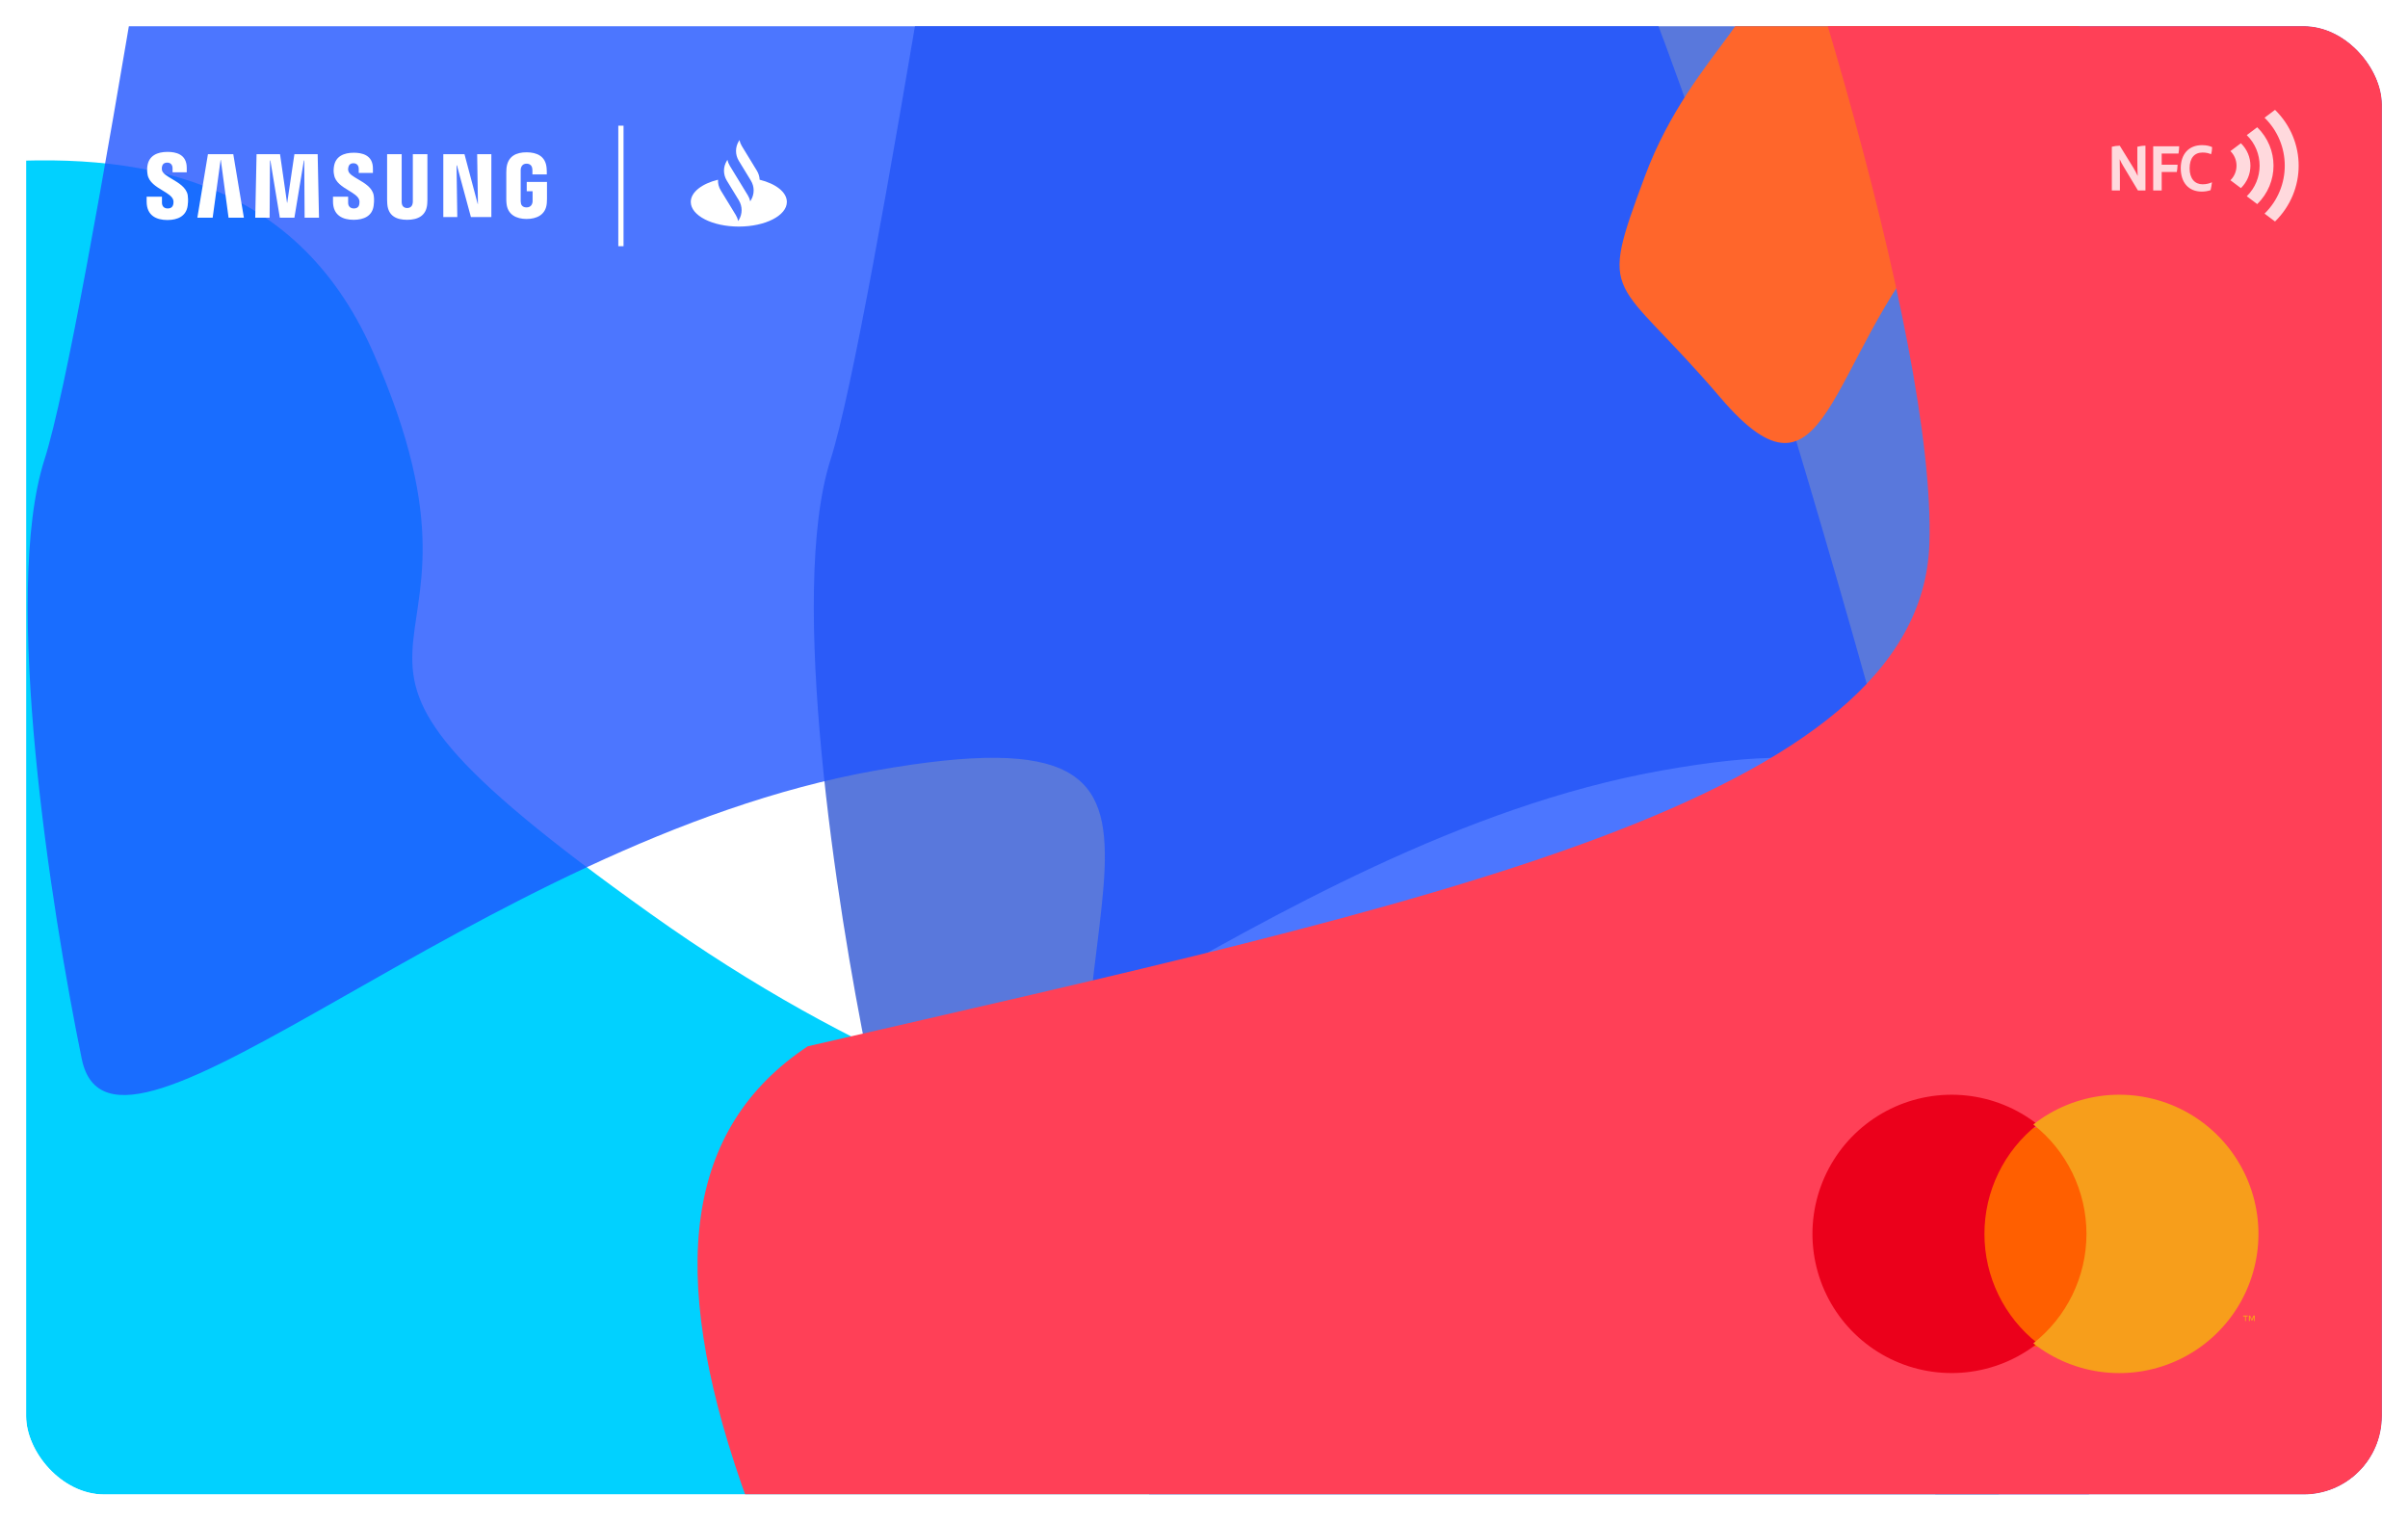 <svg width="369" height="233" viewBox="0 0 369 233" fill="none" xmlns="http://www.w3.org/2000/svg">
  <g filter="url(#filter0_bd)">
    <g clip-path="url(#clip0)">
      <rect x="4" width="361" height="225" rx="12" fill="white" fill-opacity="0.1"/>
      <g filter="url(#filter1_f)">
        <path d="M340.646 377.441C380.596 387.125 367.069 328.921 369.588 320.368C393.04 324.093 442.609 330.025 453.269 323.957C466.593 316.373 447.795 250.77 422.231 157.54C396.667 64.309 378.372 -2.414 347.756 -60.846C317.141 -119.278 276.939 -126.926 244.277 -136.643C211.615 -146.359 157.044 -94.052 154.019 -81.429C150.994 -68.807 133.82 45.969 127.271 66.437C120.722 86.905 128.225 134.967 132.983 158.232C137.74 181.496 193.571 124.912 254.645 114.062C315.72 103.212 275.234 138.881 290.271 193.723C305.308 248.564 293.734 268.444 283.386 328.281C273.038 388.117 300.697 367.758 340.646 377.441Z" fill="#3056D3" fill-opacity="0.8"/>
      </g>
      <g filter="url(#filter2_f)">
        <path d="M57.091 49.787C33.232 -4.01 -40.369 34.458 -61.325 26.881C-54.297 53.411 -42.546 122.099 -51.763 184.61C-63.284 262.748 -21.293 218.403 148.572 316.183C318.436 413.962 215.542 328.719 311.925 343.468C408.308 358.217 353.959 301.626 350.786 271.386C347.613 241.146 288.975 215.735 249.095 194.234C209.214 172.734 163.967 181.832 99.648 135.993C35.329 90.153 80.951 103.585 57.091 49.787Z" fill="#01D1FF"/>
      </g>
      <g filter="url(#filter3_f)">
        <path d="M220.186 377.441C260.136 387.125 246.609 328.921 249.128 320.368C272.58 324.093 322.149 330.025 332.809 323.957C346.134 316.373 327.335 250.77 301.771 157.54C276.207 64.309 257.912 -2.414 227.297 -60.846C196.681 -119.278 156.479 -126.926 123.817 -136.643C91.155 -146.359 36.584 -94.052 33.559 -81.429C30.534 -68.807 13.36 45.969 6.811 66.437C0.262 86.905 7.766 134.967 12.523 158.232C17.28 181.496 73.111 124.912 134.185 114.062C195.26 103.212 154.774 138.881 169.811 193.723C184.848 248.564 173.274 268.444 162.926 328.281C152.578 388.117 180.237 367.758 220.186 377.441Z" fill="#2054FF" fill-opacity="0.8"/>
      </g>
      <g filter="url(#filter4_f)">
        <path d="M281.696 -62.29C268.107 -64.089 257.943 -53.891 255.18 -53.813C251.502 -56.398 242.943 -61.663 238.134 -62.051C232.123 -62.537 234.166 -50.502 234.228 -37.975C234.29 -25.449 228.935 -26.933 228.341 -13.408C227.747 0.117 230.785 -5.197 244.903 -5.81C259.02 -6.423 257.187 -12.581 265.859 -8.575C274.531 -4.569 259.369 3.372 252.076 22.967C244.782 42.563 247.222 37.701 263.661 56.959C280.1 76.217 279.975 51.164 296.585 32.071C313.194 12.977 317.983 9.357 321.889 -14.719C325.796 -38.795 319.161 -43.838 314.195 -51.652C309.229 -59.466 295.284 -60.492 281.696 -62.29Z" fill="#FF662B"/>
      </g>
      <g filter="url(#filter5_f)">
        <path d="M467.582 101.573C473.915 23.782 456.191 -17.822 404.505 -47.98L256.437 -67.492C273.206 -27.386 296.728 47.807 295.656 79.367C294.317 118.816 218.869 134.412 123.784 156.32C86.036 181.383 113.575 244.285 186.089 353.219C258.602 462.153 358.172 387.257 404.672 372.364C451.173 357.472 461.248 179.364 467.582 101.573Z" fill="#FF4057"/>
      </g>
      <path fill-rule="evenodd" clip-rule="evenodd" d="M348.623 12.832C353.452 17.556 353.452 25.217 348.623 29.941L347.019 28.735C351.147 24.696 351.147 18.077 347.019 14.038L348.623 12.832ZM343.393 17.948C345.34 19.853 345.34 22.92 343.393 24.825L341.789 23.618C343.034 22.401 343.034 20.372 341.789 19.154L343.393 17.948ZM345.896 27.274C349.223 24.02 349.223 18.753 345.896 15.499L344.293 16.705C346.919 19.274 346.919 23.498 344.293 26.068L345.896 27.274ZM338.747 25.141C338.329 25.274 337.902 25.359 337.407 25.359C335.345 25.359 334.176 23.934 334.176 21.776C334.176 19.609 335.411 18.24 337.426 18.24C338.092 18.24 338.605 18.354 338.985 18.544C338.976 18.982 338.919 19.343 338.814 19.637C338.481 19.466 338.016 19.371 337.531 19.371C336.276 19.371 335.535 20.198 335.535 21.795C335.535 23.382 336.343 24.238 337.521 24.238C338.092 24.238 338.576 24.114 338.957 23.924C338.919 24.304 338.852 24.713 338.747 25.141ZM327.523 18.487V20.493C327.523 21.329 327.542 22.185 327.58 22.964C327.371 22.527 327.143 22.071 326.933 21.738L324.833 18.326C324.424 18.326 323.977 18.392 323.616 18.487V25.188H324.852V22.727C324.852 21.966 324.842 21.12 324.823 20.398C324.985 20.778 325.185 21.149 325.394 21.491L327.618 25.188H328.768V18.326C328.283 18.326 327.865 18.392 327.523 18.487ZM333.832 19.523C333.88 19.229 333.937 18.753 333.937 18.411H329.954V25.188H331.256V22.356H333.575C333.633 22.071 333.68 21.567 333.69 21.244H331.256V19.523H333.832Z" fill="white" fill-opacity="0.8"/>
      <path fill-rule="evenodd" clip-rule="evenodd" d="M26.559 27.297C26.588 27.135 26.617 26.813 26.53 26.588C26.345 26.054 25.673 25.648 24.935 25.201C23.936 24.598 22.816 23.921 22.616 22.754C22.529 22.238 22.529 21.852 22.587 21.433C22.819 19.854 24.094 19.274 25.66 19.274C26.907 19.274 28.617 19.596 28.617 21.723V22.399H26.443V21.787C26.443 21.271 26.153 20.917 25.631 20.917C25.08 20.917 24.877 21.239 24.819 21.561C24.79 21.69 24.79 21.884 24.819 22.077C24.919 22.575 25.59 22.972 26.354 23.424C27.369 24.024 28.547 24.721 28.762 25.879L28.768 25.923C28.801 26.172 28.871 26.703 28.762 27.49C28.559 29.101 27.255 29.713 25.66 29.713C24.007 29.713 22.471 29.069 22.471 26.878V26.137H24.819V27.071C24.819 27.587 25.138 27.941 25.689 27.941C26.298 27.941 26.472 27.619 26.559 27.297ZM33.807 20.498L32.589 29.359H30.241L31.864 19.628H35.749L37.373 29.359H35.025L33.836 20.498H33.807ZM73.237 27.265L73.121 19.628H75.295V29.262H72.164L70.019 21.335H69.96L70.076 29.262H67.931V19.628H71.178L73.208 27.265H73.237ZM45.114 19.628L44.012 27.071H43.983L42.911 19.628H39.316L39.112 29.359H41.316L41.374 20.594H41.432L42.882 29.359H45.114L46.564 20.594H46.622L46.68 29.359H48.883L48.68 19.628H45.114ZM62.394 27.877C63.003 27.877 63.205 27.426 63.234 27.168C63.263 27.071 63.263 26.91 63.263 26.781V19.628H65.496V26.62C65.496 26.733 65.486 26.902 65.478 27.041V27.041L65.478 27.041L65.478 27.043C65.472 27.141 65.467 27.225 65.467 27.265C65.322 29.069 64.017 29.681 62.393 29.681C60.77 29.681 59.494 29.101 59.349 27.265C59.349 27.225 59.344 27.141 59.338 27.043L59.338 27.041L59.338 27.041V27.041C59.33 26.902 59.32 26.733 59.32 26.62V19.628H61.553V26.845V26.846C61.553 26.974 61.553 27.104 61.581 27.232C61.611 27.426 61.785 27.877 62.394 27.877ZM55.029 26.588C55.117 26.813 55.087 27.104 55.059 27.297C55.001 27.619 54.798 27.941 54.218 27.941C53.667 27.941 53.348 27.587 53.348 27.071V26.137H51.029V26.878C51.029 29.037 52.565 29.681 54.189 29.681C55.754 29.681 57.059 29.101 57.262 27.49C57.376 26.665 57.294 26.121 57.263 25.92L57.262 25.911C57.045 24.745 55.872 24.057 54.868 23.469C54.126 23.034 53.476 22.653 53.377 22.174C53.319 21.98 53.348 21.787 53.377 21.658C53.435 21.336 53.638 21.014 54.16 21.014C54.682 21.014 54.972 21.368 54.972 21.884V22.496H57.146V21.819C57.146 19.725 55.436 19.402 54.218 19.402C52.681 19.402 51.406 19.95 51.174 21.529C51.116 21.948 51.087 22.335 51.203 22.818C51.385 23.942 52.468 24.603 53.444 25.197C54.174 25.642 54.843 26.05 55.029 26.588ZM81.587 27.071C81.528 27.329 81.326 27.78 80.688 27.78C80.05 27.78 79.818 27.361 79.818 27.039C79.789 26.942 79.789 26.813 79.789 26.684V26.684V22.238V22.238C79.789 22.076 79.789 21.915 79.818 21.787C79.876 21.561 80.05 21.078 80.688 21.078C81.355 21.078 81.528 21.561 81.558 21.787C81.587 21.948 81.587 22.173 81.587 22.173V22.721H83.79V22.399C83.79 22.399 83.79 22.044 83.761 21.754C83.616 19.918 82.253 19.338 80.688 19.338C79.122 19.338 77.817 19.918 77.615 21.754C77.615 21.835 77.607 21.956 77.6 22.077C77.593 22.197 77.585 22.318 77.585 22.399V26.491V26.491C77.585 26.684 77.585 26.813 77.615 27.136C77.76 28.908 79.151 29.552 80.688 29.552C82.253 29.552 83.645 28.908 83.79 27.136C83.819 26.813 83.819 26.684 83.819 26.491V23.881H80.717V25.299H81.616V26.716C81.616 26.813 81.616 26.974 81.587 27.071Z" fill="white"/>
      <path fill-rule="evenodd" clip-rule="evenodd" d="M113.217 30.717C117.282 30.717 120.578 29.026 120.578 26.941C120.578 25.441 118.875 24.146 116.407 23.536C116.386 23.059 116.244 22.585 115.983 22.157L113.678 18.38C113.502 18.092 113.381 17.783 113.313 17.467L113.217 17.625C112.646 18.559 112.646 19.711 113.217 20.646L115.061 23.667C115.632 24.602 115.632 25.754 115.061 26.689L114.965 26.847C114.897 26.53 114.776 26.222 114.6 25.934L112.912 23.167L111.834 21.401C111.658 21.113 111.537 20.805 111.469 20.488L111.373 20.646C110.804 21.578 110.802 22.725 111.367 23.658L111.367 23.658L113.217 26.689C113.787 27.624 113.787 28.775 113.217 29.71L113.121 29.868C113.053 29.552 112.932 29.243 112.756 28.955L110.451 25.178C110.142 24.672 110 24.101 110.026 23.537C107.559 24.146 105.855 25.441 105.855 26.941C105.855 29.026 109.151 30.717 113.217 30.717Z" fill="white"/>
      <line x1="95.149" y1="15.258" x2="95.149" y2="33.729" stroke="white" stroke-width="0.803"/>
      <path d="M321.779 168.82H303.12V202.352H321.779V168.82Z" fill="#FF5F00"/>
      <path d="M304.095 185.071C304.092 181.841 304.823 178.653 306.235 175.747C307.646 172.842 309.699 170.296 312.24 168.301C309.094 165.829 305.316 164.292 301.338 163.865C297.36 163.438 293.342 164.139 289.743 165.888C286.144 167.637 283.11 170.363 280.988 173.755C278.865 177.146 277.739 181.067 277.739 185.068C277.739 189.069 278.865 192.989 280.988 196.381C283.11 199.772 286.144 202.498 289.743 204.247C293.342 205.996 297.36 206.697 301.338 206.27C305.316 205.844 309.094 204.306 312.24 201.834C309.7 199.84 307.647 197.295 306.236 194.391C304.825 191.487 304.093 188.3 304.095 185.071Z" fill="#EB001B"/>
      <path d="M346.084 185.073C346.084 189.075 344.958 192.995 342.835 196.387C340.712 199.779 337.677 202.505 334.078 204.253C330.479 206.002 326.461 206.702 322.482 206.275C318.504 205.848 314.726 204.31 311.58 201.836C314.119 199.841 316.172 197.295 317.583 194.391C318.995 191.486 319.728 188.299 319.728 185.07C319.728 181.841 318.995 178.654 317.583 175.75C316.172 172.845 314.119 170.299 311.58 168.304C314.726 165.831 318.504 164.293 322.482 163.865C326.461 163.438 330.479 164.139 334.078 165.887C337.677 167.636 340.712 170.362 342.835 173.754C344.958 177.145 346.084 181.066 346.084 185.067V185.073Z" fill="#F79E1B"/>
      <path d="M344.156 198.414V197.727H344.434V197.584H343.729V197.727H344.032V198.414H344.156ZM345.524 198.414V197.584H345.311L345.062 198.177L344.813 197.584H344.624V198.414H344.778V197.792L345.009 198.331H345.169L345.4 197.792V198.42L345.524 198.414Z" fill="#F79E1B"/>
    </g>
  </g>
  <defs>
    <filter id="filter0_bd" x="-69.882" y="-73.882" width="508.764" height="372.764" filterUnits="userSpaceOnUse" color-interpolation-filters="sRGB">
      <feFlood flood-opacity="0" result="BackgroundImageFix"/>
      <feGaussianBlur in="BackgroundImage" stdDeviation="36.941"/>
      <feComposite in2="SourceAlpha" operator="in" result="effect1_backgroundBlur"/>
      <feColorMatrix in="SourceAlpha" type="matrix" values="0 0 0 0 0 0 0 0 0 0 0 0 0 0 0 0 0 0 127 0"/>
      <feOffset dy="4"/>
      <feGaussianBlur stdDeviation="2"/>
      <feColorMatrix type="matrix" values="0 0 0 0 0 0 0 0 0 0 0 0 0 0 0 0 0 0 0.12 0"/>
      <feBlend mode="normal" in2="effect1_backgroundBlur" result="effect2_dropShadow"/>
      <feBlend mode="normal" in="SourceGraphic" in2="effect2_dropShadow" result="shape"/>
    </filter>
    <filter id="filter1_f" x="-71.455" y="-301.92" width="680.822" height="856.579" filterUnits="userSpaceOnUse" color-interpolation-filters="sRGB">
      <feFlood flood-opacity="0" result="BackgroundImageFix"/>
      <feBlend mode="normal" in="SourceGraphic" in2="BackgroundImageFix" result="shape"/>
      <feGaussianBlur stdDeviation="67.843" result="effect1_foregroundBlur"/>
    </filter>
    <filter id="filter2_f" x="-214.473" y="-85.473" width="707.621" height="583.837" filterUnits="userSpaceOnUse" color-interpolation-filters="sRGB">
      <feFlood flood-opacity="0" result="BackgroundImageFix"/>
      <feBlend mode="normal" in="SourceGraphic" in2="BackgroundImageFix" result="shape"/>
      <feGaussianBlur stdDeviation="35.736" result="effect1_foregroundBlur"/>
    </filter>
    <filter id="filter3_f" x="-191.915" y="-301.92" width="680.822" height="856.579" filterUnits="userSpaceOnUse" color-interpolation-filters="sRGB">
      <feFlood flood-opacity="0" result="BackgroundImageFix"/>
      <feBlend mode="normal" in="SourceGraphic" in2="BackgroundImageFix" result="shape"/>
      <feGaussianBlur stdDeviation="67.843" result="effect1_foregroundBlur"/>
    </filter>
    <filter id="filter4_f" x="74.744" y="-216.025" width="401.341" height="404.468" filterUnits="userSpaceOnUse" color-interpolation-filters="sRGB">
      <feFlood flood-opacity="0" result="BackgroundImageFix"/>
      <feBlend mode="normal" in="SourceGraphic" in2="BackgroundImageFix" result="shape"/>
      <feGaussianBlur stdDeviation="60.23" result="effect1_foregroundBlur"/>
    </filter>
    <filter id="filter5_f" x="-7.112" y="-181.492" width="589.923" height="706.806" filterUnits="userSpaceOnUse" color-interpolation-filters="sRGB">
      <feFlood flood-opacity="0" result="BackgroundImageFix"/>
      <feBlend mode="normal" in="SourceGraphic" in2="BackgroundImageFix" result="shape"/>
      <feGaussianBlur stdDeviation="57" result="effect1_foregroundBlur"/>
    </filter>
    <clipPath id="clip0">
      <rect x="4" width="361" height="225" rx="12" fill="white"/>
    </clipPath>
  </defs>
</svg>
